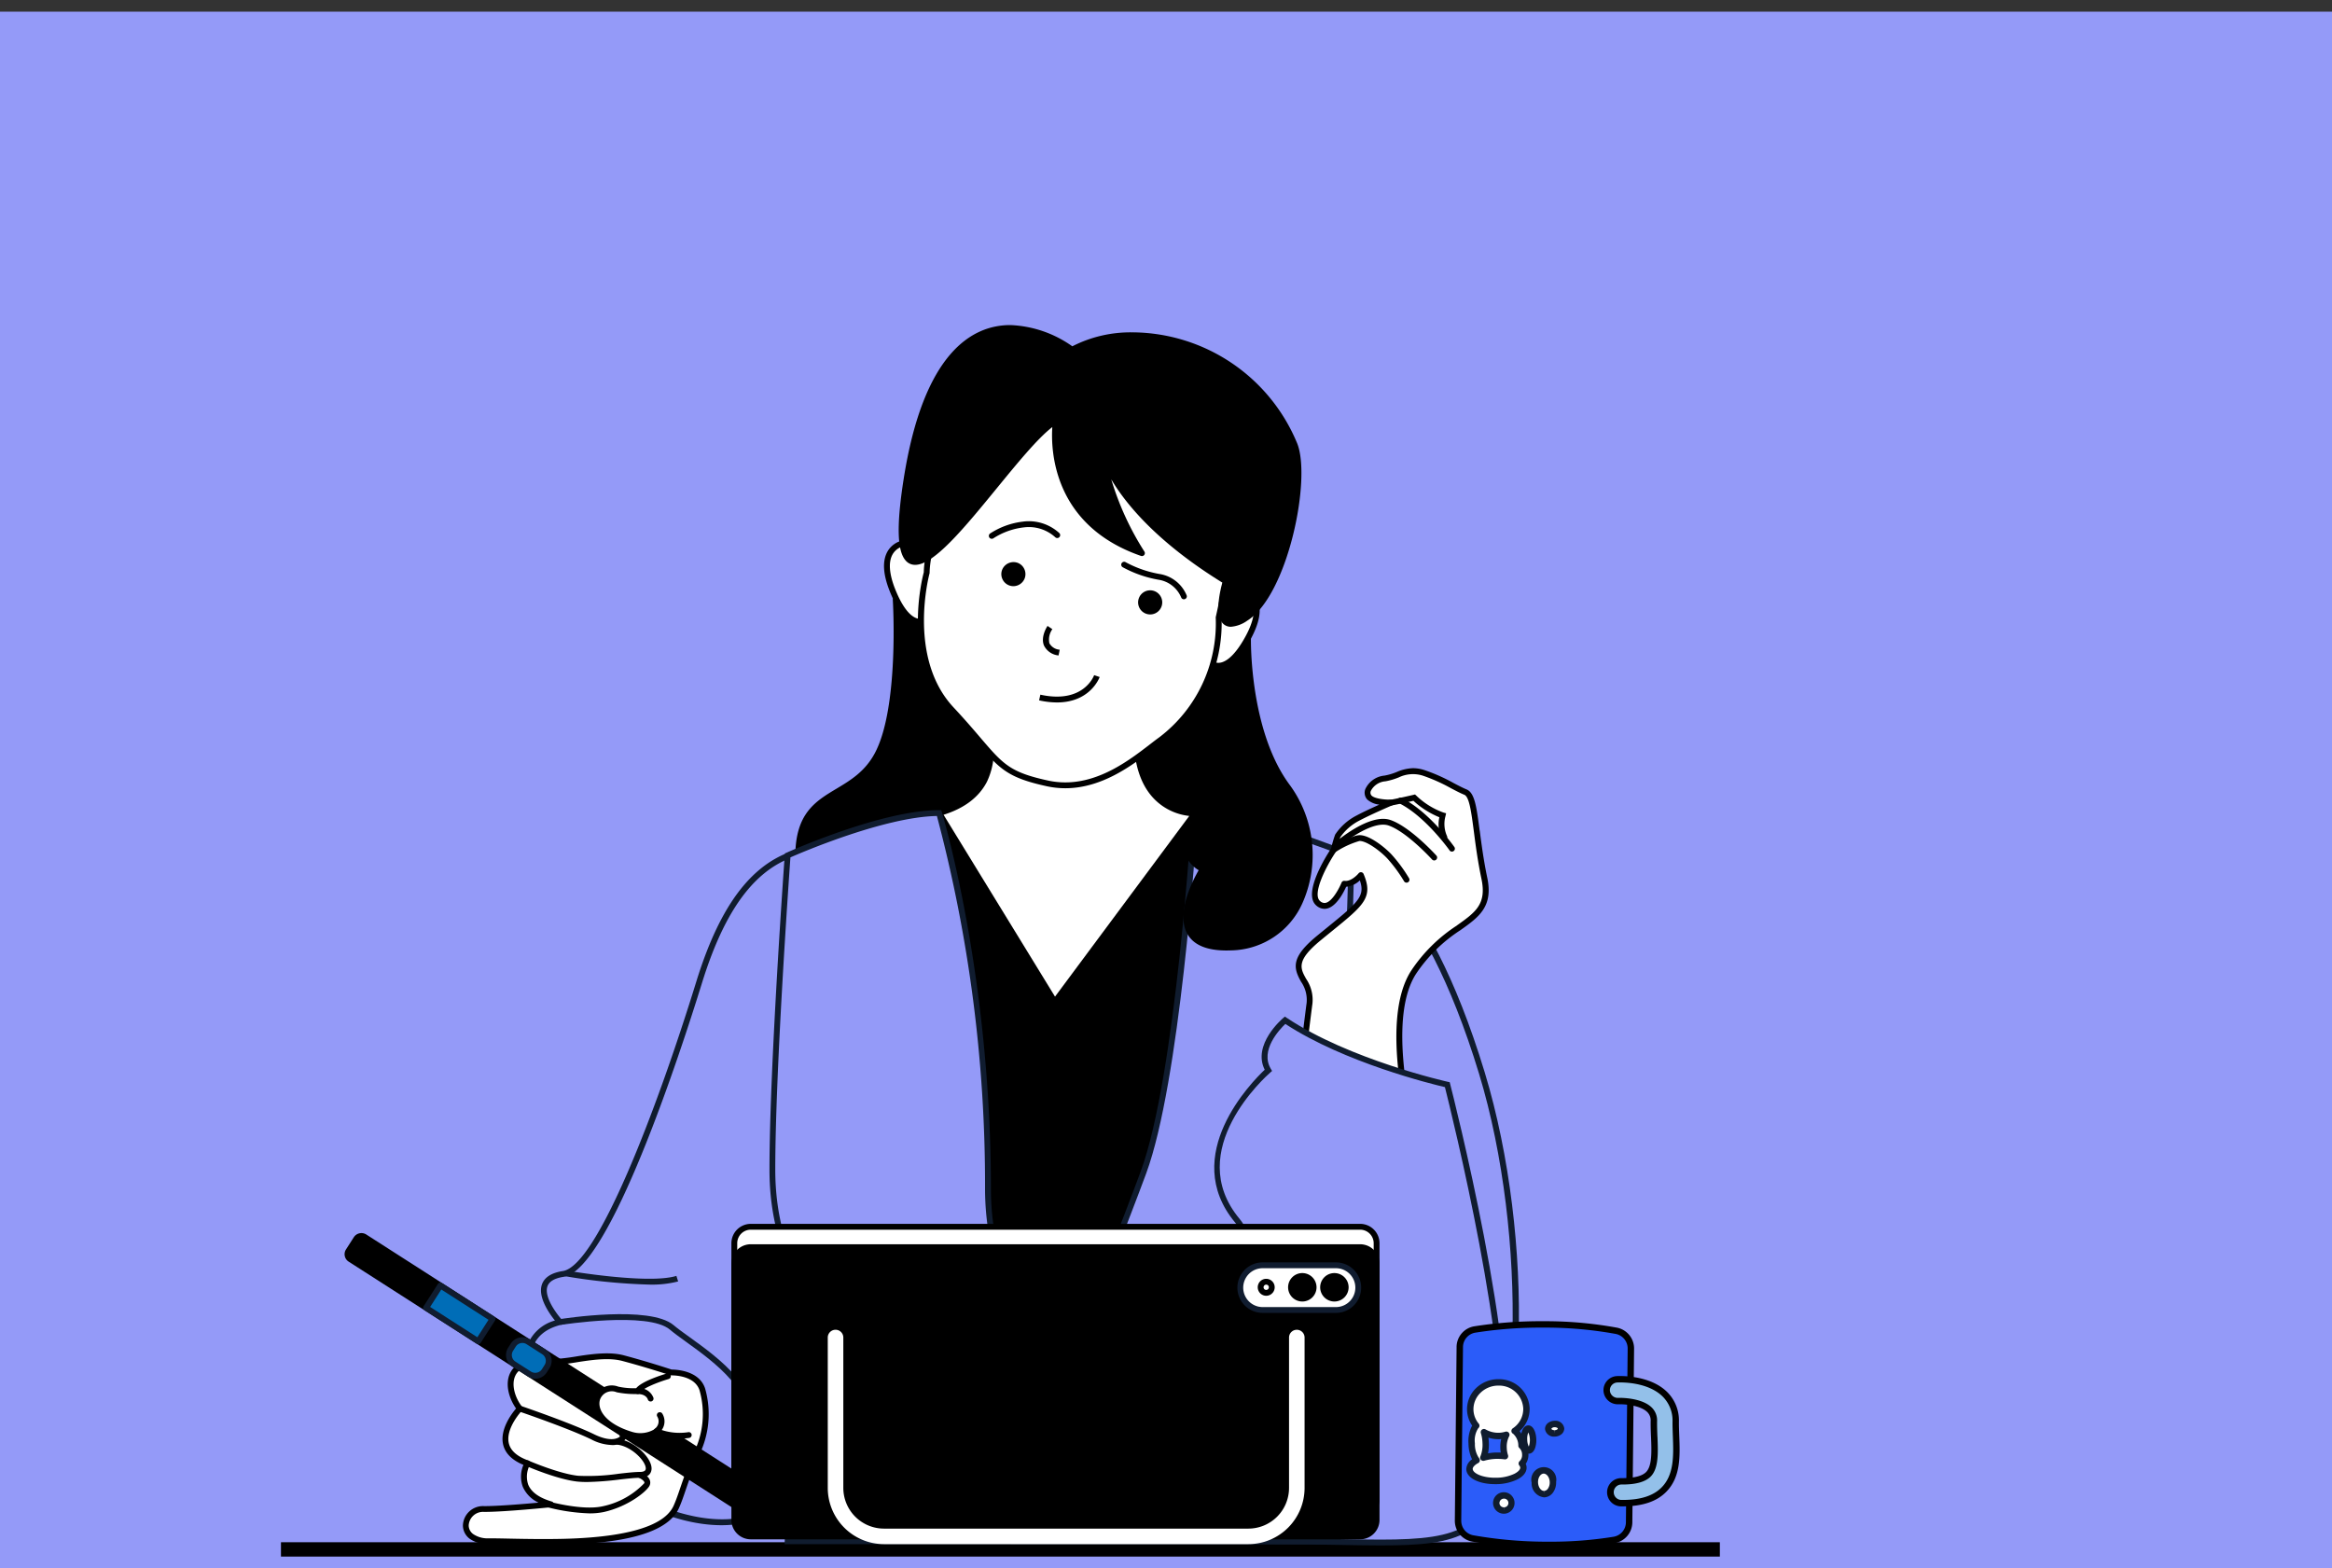 <svg xmlns="http://www.w3.org/2000/svg" xmlns:xlink="http://www.w3.org/1999/xlink" width="400" height="269" viewBox="0 0 400 269">
  <rect x="0" y="0" width="400" height="269" fill="#333333" stroke="none"/>
  <defs>
    <clipPath id="clip-path">
      <rect id="Rectángulo_376146" data-name="Rectángulo 376146" width="260.672" height="267" fill="none"/>
    </clipPath>
  </defs>
  <g id="Grupo_1071928" data-name="Grupo 1071928" transform="translate(-1020 -12811.637)">
    <g id="Grupo_1071924" data-name="Grupo 1071924" transform="translate(210 2921.332)">
      <rect id="Rectángulo_376138" data-name="Rectángulo 376138" width="400" height="267" transform="translate(810 9892.305)" fill="#949af8"/>
    </g>
    <g id="Grupo_1071927" data-name="Grupo 1071927" transform="translate(1054.328 12811.637)">
      <rect id="Rectángulo_376144" data-name="Rectángulo 376144" width="246.807" height="2.46" transform="translate(13.865 264.54)"/>
      <g id="Grupo_1071926" data-name="Grupo 1071926">
        <g id="Grupo_1071925" data-name="Grupo 1071925" clip-path="url(#clip-path)">
          <path id="Trazado_819598" data-name="Trazado 819598" d="M64.679,48.1S65.852,66.664,61.5,74.693s-13.55,5.519-13.55,17.393c0,13.381,20.908,15.724,29.439-1.337s1.17-38.8-12.712-42.65" transform="translate(54.633 54.8)"/>
          <path id="Trazado_819599" data-name="Trazado 819599" d="M65.077,47.882a.5.5,0,0,0-.633.516c.013.184,1.115,18.514-3.119,26.322-1.69,3.117-4.144,4.593-6.523,6.018-3.645,2.182-7.081,4.247-7.081,11.614,0,6.623,5.066,11.251,12.329,11.251,5.736,0,13.495-3.247,18.052-12.363A36.282,36.282,0,0,0,78.835,61C75.791,54.159,70.907,49.5,65.077,47.882M77.209,90.793C72.854,99.5,65.488,102.6,60.05,102.6c-6.675,0-11.33-4.212-11.33-10.249,0-6.8,3.057-8.636,6.6-10.759,2.494-1.493,5.066-3.04,6.889-6.4,3.932-7.259,3.446-22.6,3.277-26.149,5.173,1.69,9.678,6.157,12.438,12.365a35.244,35.244,0,0,1-.712,29.379" transform="translate(54.37 54.534)"/>
          <path id="Trazado_819600" data-name="Trazado 819600" d="M94.594,68.609,90.266,97.935l24.669,82.993c9.683-8.012,10.564-47.149,2.077-75.037C106.754,72.169,94.594,68.609,94.594,68.609" transform="translate(102.842 78.168)" fill="#949af8"/>
          <path id="Trazado_819601" data-name="Trazado 819601" d="M92.5,68.385l-.282.956c.124.039,12.055,3.994,22.086,36.948,8.45,27.762,7.443,66.758-1.921,74.508l.64.77c9.8-8.108,10.945-46.952,2.238-75.569C105.039,72.4,93.011,68.533,92.5,68.385" transform="translate(105.071 77.913)" fill="#101c2f"/>
          <path id="Trazado_819602" data-name="Trazado 819602" d="M55.51,70.611c-3.194,1.521,12.752,96.8,12.752,96.8H99.837l17.258-98.764s-8.467-3.374-26.2-3.374S58.706,69.088,55.51,70.611" transform="translate(62.762 74.362)"/>
          <path id="Trazado_819603" data-name="Trazado 819603" d="M117.539,68.444c-.349-.139-8.756-3.408-26.386-3.408-18.3,0-32.7,4.007-35.6,5.389-.757.359-2.33,1.11,4.9,49.493,3.547,23.74,7.535,47.6,7.575,47.837a.5.5,0,0,0,.494.417h31.574a.5.5,0,0,0,.492-.415l17.258-98.764a.5.5,0,0,0-.3-.55m-17.866,98.73H68.94C62.716,129.93,54.189,73.953,55.982,71.328c2.85-1.356,17.035-5.293,35.17-5.293,15.363,0,23.8,2.574,25.636,3.2Z" transform="translate(62.507 74.097)" fill="#101c2f"/>
          <path id="Trazado_819604" data-name="Trazado 819604" d="M96.261,65.209s-2.676,44.943-8.808,61.589-22.189,55.4-22.189,63.281h56.669s.858-8.089-2.064-27.071,3.211-64.244,3.211-90.528c0,0-17.718-7.272-26.819-7.272" transform="translate(74.357 74.294)" fill="#949af8"/>
          <path id="Trazado_819605" data-name="Trazado 819605" d="M96.527,64.976h-.471l-.024.471c-.032.449-2.745,45.058-8.782,61.443-1.515,4.118-3.684,9.7-5.982,15.617-7.235,18.629-16.24,41.811-16.24,47.837v.5h57.621l.047-.447c.034-.334.828-8.369-2.069-27.2-1.748-11.343-.225-32.37,1.247-52.707.969-13.386,1.97-27.225,1.97-37.744v-.336l-.31-.126c-.727-.3-17.913-7.31-27.009-7.31m24.352,45.444c-1.474,20.392-3,41.479-1.241,52.931,2.5,16.246,2.218,24.555,2.1,26.493H66.046c.473-6.6,9.507-29.865,16.154-46.973,2.3-5.919,4.467-11.51,5.99-15.636,5.746-15.6,8.5-56.373,8.808-61.251,8.354.218,23.494,6.157,25.849,7.1-.021,10.44-1.01,24.11-1.968,37.333" transform="translate(74.09 74.029)" fill="#101c2f"/>
          <path id="Trazado_819606" data-name="Trazado 819606" d="M98.477,51.756C92.185,44.072,65.747,77.392,72.392,81.97s19.639-3.1,16.537,2.067S90.7,91.419,90.7,91.419s-8.859,14.03,4.871,13.437,16.98-17.865,9.747-27.465-6.844-25.636-6.844-25.636" transform="translate(81.267 57.662)"/>
          <path id="Trazado_819607" data-name="Trazado 819607" d="M99.246,52.032a.512.512,0,0,0-.118-.327,3.57,3.57,0,0,0-2.9-1.326c-7.539,0-21.817,17.47-24.6,26.427-.907,2.909-.655,4.873.749,5.84a10.555,10.555,0,0,0,6.151,1.615,36.628,36.628,0,0,0,6.824-.854,20.733,20.733,0,0,1,3.224-.477c.481,0,.588.1.588.1s.081.229-.391,1.014a5.927,5.927,0,0,0-.894,4.876,5.513,5.513,0,0,0,2.4,2.95c-.956,1.649-3.93,7.321-1.962,10.893,1.053,1.91,3.312,2.877,6.707,2.877.27,0,.55-.006.843-.017A13.633,13.633,0,0,0,108.084,97.5a20.325,20.325,0,0,0-2.1-20.142c-7.047-9.345-6.745-25.165-6.741-25.323m7.937,45.037a12.664,12.664,0,0,1-11.364,7.552c-.272.013-.539.021-.8.021-3,0-4.963-.8-5.828-2.362-1.994-3.611,2.156-10.262,2.195-10.331a.491.491,0,0,0,.058-.409.506.506,0,0,0-.267-.31,4.792,4.792,0,0,1-2.355-2.616,4.992,4.992,0,0,1,.8-4.058c.372-.618.753-1.408.406-2.02s-1.183-.608-1.459-.608a21.3,21.3,0,0,0-3.412.5,35.837,35.837,0,0,1-6.636.839,9.58,9.58,0,0,1-5.579-1.442c-1.249-.858-.89-3.042-.37-4.719,2.9-9.315,17.05-25.727,23.652-25.727a2.6,2.6,0,0,1,2.015.828c-.021,1.951.036,16.586,6.944,25.755a19.3,19.3,0,0,1,2,19.111" transform="translate(80.998 57.397)"/>
          <path id="Trazado_819608" data-name="Trazado 819608" d="M55.691,90.905c-4.679,15.134-16.152,48.924-23.3,50.026s-.552,8.254-.552,8.254c-7.706,1.928-7.265,10.307.222,19.376,13.914,16.854,33.953,18.338,37.53,10.085s8.119-40.134,8.119-40.134L75.238,68.1C66.754,69.174,60.37,75.77,55.691,90.905" transform="translate(29.903 77.586)" fill="#949af8"/>
          <path id="Trazado_819609" data-name="Trazado 819609" d="M69.4,178.711c-1.018,2.345-3.521,3.911-7.051,4.411-7.582,1.068-20.084-3.042-29.636-14.616-4.54-5.5-6.542-10.921-5.363-14.515.676-2.052,2.317-3.414,4.876-4.056l.817-.2-.571-.62c-.918-1-3.164-3.977-2.533-5.785.293-.847,1.234-1.4,2.792-1.639,7.93-1.219,20.148-38.863,23.708-50.37,4.4-14.224,10.476-21.361,19.132-22.461l-.126-.991c-9.092,1.155-15.437,8.512-19.962,23.156-6.9,22.354-17.05,48.779-22.9,49.677-1.953.3-3.158,1.074-3.588,2.3-.744,2.133,1.239,4.961,2.229,6.187a7.055,7.055,0,0,0-4.822,4.495c-1.307,3.979.712,9.616,5.543,15.463,8.816,10.682,19.821,15.151,27.85,15.151a19.1,19.1,0,0,0,2.693-.182c3.889-.55,6.675-2.325,7.832-5,3.562-8.224,7.965-38.957,8.151-40.262l-.988-.139c-.045.317-4.567,31.9-8.08,40" transform="translate(29.634 77.321)" fill="#101c2f"/>
          <path id="Trazado_819610" data-name="Trazado 819610" d="M93.13,59.575,67.543,58.467s3.891,11-8.3,14.385L79.1,105.235l24.018-32.342s-9.986.475-9.986-13.317" transform="translate(67.501 66.613)" fill="#fff"/>
          <path id="Trazado_819611" data-name="Trazado 819611" d="M103.264,72.663c-.958,0-9.368-.362-9.368-12.821a.5.5,0,0,0-.479-.5L67.83,58.233a.458.458,0,0,0-.421.2.492.492,0,0,0-.073.464c.015.043,1.536,4.486-.511,8.414C65.5,69.843,63,71.632,59.38,72.64a.5.5,0,0,0-.332.3.509.509,0,0,0,.039.445l19.851,32.383a.508.508,0,0,0,.409.237h.013a.5.5,0,0,0,.406-.2l24.02-32.342a.513.513,0,0,0-.015-.524.608.608,0,0,0-.507-.272M79.4,104.61,60.28,73.416c3.568-1.115,6.067-3.012,7.434-5.648a12.341,12.341,0,0,0,.772-8.5L92.9,60.321c.088,5.338,1.673,9.182,4.711,11.424a9.95,9.95,0,0,0,4.816,1.87Z" transform="translate(67.236 66.344)"/>
          <path id="Trazado_819612" data-name="Trazado 819612" d="M82.862,129.531c0-36.982-8.388-64.34-8.388-64.34-9.841,0-25.971,7.263-25.971,7.263s-2.621,36.11-2.621,53.872,9.608,22.422,6.405,35.237S48.5,190.1,48.5,190.1h95.512c0-3.5-4.371-9.321-4.371-9.321-16.6-16.015-56.782-14.269-56.782-51.25" transform="translate(52.274 74.274)" fill="#949af8"/>
          <path id="Trazado_819613" data-name="Trazado 819613" d="M118.1,168.436c-16.948-7.017-34.471-14.274-34.471-38.638,0-36.636-8.324-64.214-8.41-64.488l-.111-.353H74.74c-9.832,0-25.516,7.011-26.179,7.308l-.27.122-.024.3c-.026.364-2.619,36.33-2.619,53.909,0,8.632,2.231,14.179,4.2,19.074,2.06,5.117,3.842,9.541,2.214,16.041-3.179,12.714-3.793,28.481-3.8,28.641l-.017.518h96.537v-.5c0-3.62-4.289-9.375-4.523-9.678-5.584-5.385-13.636-8.72-22.163-12.252m-68.813,21.43c.137-2.82.922-16.595,3.752-27.916,1.7-6.814-.135-11.375-2.261-16.657-1.932-4.809-4.131-10.262-4.131-18.7,0-16.689,2.349-50.02,2.6-53.537,2.122-.931,16.169-6.929,25.122-7.1a246.229,246.229,0,0,1,8.26,63.837c0,25.032,17.84,32.419,35.085,39.563,8.44,3.493,16.409,6.794,21.8,11.987.036.056,3.861,5.186,4.236,8.519Z" transform="translate(52.009 74.007)" fill="#101c2f"/>
          <path id="Trazado_819614" data-name="Trazado 819614" d="M56.527,111.539s-3.894-1.3-8.219-2.452-8.628.89-14.543.744-5.5,5.023-3.2,7.909c0,0-6.347,6.634,1.3,9.374,0,0-2.914,5.006,4.035,7.043,0,0-7.86.807-11.46.807-3.821,0-4.822,5.528.836,5.528,7.646,0,28.8,1.48,32.118-5.877,1-2.216,1.585-4.9,3.459-9.086a15.375,15.375,0,0,0,1.014-11.105c-1.014-3.029-5.34-2.886-5.34-2.886" transform="translate(24.271 123.881)" fill="#fff"/>
          <path id="Trazado_819615" data-name="Trazado 819615" d="M56.876,111.291c-.563-.186-4.21-1.378-8.174-2.435-2.272-.608-4.993-.31-7.849.128a39.392,39.392,0,0,1-6.217.605h0c-.195,0-.389,0-.588-.006l-.25,0c-2.905,0-4.118,1.26-4.632,2.317-.926,1.93-.152,4.416,1.023,6.069-.777.913-2.822,3.622-2.216,6.2.355,1.5,1.525,2.663,3.481,3.474a5.058,5.058,0,0,0-.116,3.74,5.4,5.4,0,0,0,2.706,2.732c-2.58.24-6.938.6-9.336.6a3.439,3.439,0,0,0-3.637,3.3,2.864,2.864,0,0,0,1.125,2.27,5.352,5.352,0,0,0,3.348.958c.952,0,2.12.024,3.434.049,1.707.034,3.665.073,5.746.073h0c8.825,0,20.848-.652,23.393-6.294.432-.961.785-2,1.194-3.2.561-1.639,1.2-3.5,2.266-5.89a15.915,15.915,0,0,0,1.029-11.467c-.991-2.969-4.685-3.213-5.729-3.226m3.789,14.286c-1.089,2.428-1.759,4.4-2.3,5.975-.4,1.177-.747,2.191-1.162,3.111-2.565,5.684-17.455,5.7-22.435,5.7h-.03c-2.09,0-4.045-.038-5.746-.073-1.322-.026-2.492-.051-3.453-.051a4.373,4.373,0,0,1-2.726-.74,1.848,1.848,0,0,1-.749-1.487,2.454,2.454,0,0,1,2.638-2.3c3.59,0,11.193-.774,11.514-.809a.494.494,0,0,0,.445-.451.5.5,0,0,0-.355-.524c-2.159-.633-3.519-1.613-4.043-2.912a4.342,4.342,0,0,1,.3-3.4.5.5,0,0,0-.263-.721c-1.925-.689-3.057-1.686-3.354-2.959-.605-2.569,2.221-5.571,2.248-5.6a.494.494,0,0,0,.028-.657c-1.157-1.446-1.923-3.748-1.153-5.35.548-1.147,1.838-1.75,3.727-1.75l.227,0c.21.006.409.009.612.009h0A40.763,40.763,0,0,0,41,109.973c2.76-.424,5.331-.715,7.441-.152,4.264,1.136,8.155,2.428,8.194,2.443a1.232,1.232,0,0,0,.252.024c.652,0,3.96.124,4.766,2.546a14.941,14.941,0,0,1-.991,10.744" transform="translate(24.003 123.631)"/>
          <path id="Trazado_819616" data-name="Trazado 819616" d="M36.336,112.832c-1.369-2.576-3.061-3.053-3.134-3.074a.5.5,0,0,0-.61.351.508.508,0,0,0,.347.616c.015,0,1.45.445,2.623,2.783l.122.25.276.024c.056,0,5.4.582,7.107,7.614-.377.312-1.617.969-4.45-.411-4-1.947-12.472-4.835-12.56-4.865a.5.5,0,0,0-.321.946c.086.03,8.5,2.9,12.442,4.818a8,8,0,0,0,3.449.948,2.78,2.78,0,0,0,2.407-1.016l.111-.175-.045-.205c-1.572-6.993-6.527-8.367-7.764-8.6" transform="translate(28.936 125.029)"/>
          <path id="Trazado_819617" data-name="Trazado 819617" d="M86.278,145.124,14.735,99.257a1.008,1.008,0,0,0-1.395.3l-1.361,2.126a1.01,1.01,0,0,0,.3,1.4l71.543,45.867a1.007,1.007,0,0,0,1.395-.306l1.363-2.127a1.007,1.007,0,0,0-.3-1.4" transform="translate(13.463 112.902)"/>
          <path id="Trazado_819618" data-name="Trazado 819618" d="M86.817,144.962,15.274,99.093a1.557,1.557,0,0,0-2.09.458l-1.363,2.127a1.514,1.514,0,0,0,.458,2.088l71.539,45.867a1.527,1.527,0,0,0,.815.24,1.505,1.505,0,0,0,1.275-.7l1.365-2.127a1.516,1.516,0,0,0-.456-2.088m-.387,1.549-1.367,2.127a.516.516,0,0,1-.7.154L12.818,102.924a.516.516,0,0,1-.154-.708l1.363-2.124a.508.508,0,0,1,.706-.156L86.273,145.8a.517.517,0,0,1,.156.708" transform="translate(13.196 112.643)"/>
          <rect id="Rectángulo_376145" data-name="Rectángulo 376145" width="4.548" height="10.625" transform="translate(38.758 224.328) rotate(-57.331)" fill="#006db7"/>
          <path id="Trazado_819619" data-name="Trazado 819619" d="M30.054,108.65l-8.947-5.736a.5.5,0,0,0-.689.152L17.96,106.9a.489.489,0,0,0-.064.374.51.51,0,0,0,.216.317l8.947,5.736a.513.513,0,0,0,.27.077.624.624,0,0,0,.107-.011.5.5,0,0,0,.312-.22l2.458-3.829a.5.5,0,0,0-.152-.689m-2.877,3.56-8.1-5.2,1.915-2.987,8.1,5.194Z" transform="translate(20.375 117.164)" fill="#101c2f"/>
          <path id="Trazado_819620" data-name="Trazado 819620" d="M30.74,109.454l-2.681-1.718a1.842,1.842,0,0,0-2.542.556l-.464.732a1.834,1.834,0,0,0,.554,2.542l2.681,1.718a1.837,1.837,0,0,0,2.539-.556l.466-.732a1.836,1.836,0,0,0-.554-2.542" transform="translate(28.209 122.416)" fill="#006db7"/>
          <path id="Trazado_819621" data-name="Trazado 819621" d="M31.275,109.292,28.6,107.574a2.393,2.393,0,0,0-3.237.708l-.469.729a2.344,2.344,0,0,0,.708,3.235l2.678,1.716a2.335,2.335,0,0,0,3.233-.706l.466-.73a2.336,2.336,0,0,0-.706-3.235m-.135,2.693-.464.732a1.371,1.371,0,0,1-1.855.4l-2.678-1.716a1.325,1.325,0,0,1-.586-.843,1.347,1.347,0,0,1,.182-1.012l.464-.729a1.342,1.342,0,0,1,1.857-.4l2.681,1.718a1.341,1.341,0,0,1,.4,1.851" transform="translate(27.942 122.159)" fill="#101c2f"/>
          <path id="Trazado_819622" data-name="Trazado 819622" d="M42.03,115.372a.486.486,0,0,0-.552.439.5.5,0,0,0,.436.552c2.477.282,4.968,2.886,4.893,4.127-.009.137-.032.554-1.061.554-.892,0-2.118.139-3.534.3a36.853,36.853,0,0,1-6.961.357c-3.25-.317-8.493-2.578-8.549-2.6a.5.5,0,0,0-.4.918c.222.1,5.445,2.347,8.85,2.681.5.045,1.035.068,1.583.068a51.823,51.823,0,0,0,5.588-.428c1.386-.156,2.584-.291,3.419-.291,1.782,0,2.034-1.05,2.06-1.5.107-1.851-2.865-4.843-5.776-5.173" transform="translate(29.629 131.442)"/>
          <path id="Trazado_819623" data-name="Trazado 819623" d="M44.371,118.059a.5.5,0,0,0-.653.272.5.5,0,0,0,.27.655c.312.124.926.488,1.016.8.017.043.026.1-.045.2a13.786,13.786,0,0,1-7.083,3.919c-3.633.832-9.792-.952-9.856-.969a.5.5,0,1,0-.28.961,32.619,32.619,0,0,0,7.851,1.23,11.482,11.482,0,0,0,2.505-.244c4-.918,6.989-3.282,7.7-4.343a1.216,1.216,0,0,0,.167-1.048c-.257-.843-1.369-1.337-1.592-1.429" transform="translate(31.194 134.463)"/>
          <path id="Trazado_819624" data-name="Trazado 819624" d="M38.857,112.9a15.346,15.346,0,0,1-3.485-.287c-4.122-1.207-6.234,5.147,2.345,7.749a5.282,5.282,0,0,0,4.392-.575,10.211,10.211,0,0,0,5.494.646l-3.556-10.091s-4.621,1.35-5.19,2.559" transform="translate(36.209 125.719)" fill="#fff"/>
          <path id="Trazado_819625" data-name="Trazado 819625" d="M47.807,120.209a9.844,9.844,0,0,1-5.209-.6.508.508,0,0,0-.516.038,4.717,4.717,0,0,1-3.951.507c-4.5-1.363-6-3.812-5.492-5.513a2.141,2.141,0,0,1,2.862-1.277,15.675,15.675,0,0,0,3.635.3.5.5,0,0,0,.439-.287c.293-.618,2.755-1.673,4.878-2.293a.5.5,0,0,0-.282-.958c-.749.22-4.309,1.309-5.318,2.541a12.574,12.574,0,0,1-3.072-.267,3.131,3.131,0,0,0-4.1,1.955c-.644,2.156,1.008,5.19,6.159,6.752a5.815,5.815,0,0,0,4.574-.492,11.291,11.291,0,0,0,5.515.582.5.5,0,0,0-.122-.993" transform="translate(35.944 125.451)"/>
          <path id="Trazado_819626" data-name="Trazado 819626" d="M35.356,111.307a.5.5,0,1,0,0,1c1.391,0,1.692.821,1.722.918a.5.5,0,0,0,.479.359.567.567,0,0,0,.135-.017.5.5,0,0,0,.349-.616,2.557,2.557,0,0,0-2.685-1.645" transform="translate(39.711 126.815)"/>
          <path id="Trazado_819627" data-name="Trazado 819627" d="M37.145,113.3a.5.5,0,0,0-.171.685,1.566,1.566,0,0,1-.4,2.062.5.5,0,0,0-.094.7.486.486,0,0,0,.4.2.511.511,0,0,0,.306-.1,2.538,2.538,0,0,0,.65-3.367.5.5,0,0,0-.685-.173" transform="translate(41.441 129.002)"/>
          <path id="Trazado_819628" data-name="Trazado 819628" d="M87.113,47.3c-10.121-1.023-5.609,12.5-5.609,12.5s2.681,2.811,6.523-4.223-.913-8.281-.913-8.281" transform="translate(91.717 53.832)" fill="#fff"/>
          <path id="Trazado_819629" data-name="Trazado 819629" d="M87.431,47.076c-2.79-.287-4.7.432-5.894,2.088-2.657,3.688-.34,10.769-.242,11.069a.483.483,0,0,0,.113.188,2.62,2.62,0,0,0,1.818.71c1.825,0,3.682-1.694,5.507-5.038,1.536-2.815,1.943-5.111,1.2-6.824a3.907,3.907,0,0,0-2.505-2.193m.424,8.54c-2.144,3.928-3.823,4.516-4.627,4.516a1.679,1.679,0,0,1-1.02-.338c-.293-.943-2.043-7.019.143-10.046a4.6,4.6,0,0,1,3.981-1.735c.312,0,.65.021.918.043a2.9,2.9,0,0,1,1.776,1.626c.588,1.395.19,3.446-1.17,5.934" transform="translate(91.449 53.564)"/>
          <path id="Trazado_819630" data-name="Trazado 819630" d="M57.919,43.558s-4.873.685-1.88,8.119,5.982,4.957,5.982,4.957,6.069-12.9-4.1-13.076" transform="translate(62.739 49.627)" fill="#fff"/>
          <path id="Trazado_819631" data-name="Trazado 819631" d="M58.116,43.326a3.966,3.966,0,0,0-2.672,1.885c-.928,1.615-.8,3.943.4,6.919,1.883,4.681,3.868,5.665,5.2,5.665a2.567,2.567,0,0,0,1.566-.511.6.6,0,0,0,.133-.171c.139-.3,3.382-7.3.928-11.244-1.027-1.645-2.867-2.5-5.554-2.542m3.774,13.24a1.648,1.648,0,0,1-.847.229c-.839,0-2.507-.655-4.272-5.04-1.059-2.627-1.219-4.711-.469-6.029a2.983,2.983,0,0,1,1.878-1.4c2.244.039,3.806.736,4.642,2.073,2.007,3.222-.524,9.246-.933,10.17" transform="translate(62.472 49.362)"/>
          <path id="Trazado_819632" data-name="Trazado 819632" d="M111.749,46.614c-.884-6.2-20.281-15.852-29.73-14.376S58.979,50.751,58.78,61.679c0,0-4.037,14.573,4.234,23.432s7.712,10.8,16.441,12.7,15.735-4.781,19.526-7.507c7.394-5.316,10.369-14.738,9.877-20.94,0,0,3.78-16.552,2.892-22.754" transform="translate(65.847 36.557)" fill="#fff"/>
          <path id="Trazado_819633" data-name="Trazado 819633" d="M112.525,46.808C111.665,40.8,94.848,31.854,84.4,31.854a14.164,14.164,0,0,0-2.182.156c-9.734,1.521-23.408,18.8-23.659,29.861-.319,1.189-3.812,15.087,4.366,23.845,1.957,2.1,3.44,3.829,4.632,5.224,3.93,4.593,5.254,6.14,12.074,7.627a15,15,0,0,0,3.209.347c6.369,0,11.614-4.037,15.084-6.707.595-.458,1.14-.877,1.628-1.228a25.621,25.621,0,0,0,10.087-21.31c.308-1.363,3.75-16.785,2.884-22.861m-3.876,22.713a.44.44,0,0,0-.011.15,24.533,24.533,0,0,1-9.668,20.495c-.5.357-1.053.785-1.652,1.247-3.363,2.589-8.444,6.5-14.477,6.5a14,14,0,0,1-3-.325c-6.489-1.414-7.661-2.779-11.531-7.3-1.192-1.4-2.681-3.141-4.655-5.254C55.675,76.487,59.5,62.22,59.541,62.078a.442.442,0,0,0,.019-.126C59.748,51.48,73.181,34.434,82.372,33a13.044,13.044,0,0,1,2.03-.148c9.627,0,26.361,8.7,27.135,14.1.862,6.039-2.85,22.407-2.888,22.572" transform="translate(65.567 36.292)"/>
          <path id="Trazado_819634" data-name="Trazado 819634" d="M85.479,30.029S63.23,12.8,57.069,52.383C51.661,87.113,74.316,47.1,82.7,42.281c0,0-2.856,16.539,14.77,22.645,0,0-5.616-8.371-6.6-16.74,0,0,2.659,10.339,20.97,21.564,0,0-3.175,10.466,3.421,6.33S126.141,52.5,123.63,46.286C116.816,29.4,96.657,23.774,85.479,30.029" transform="translate(64.081 29.962)"/>
          <path id="Trazado_819635" data-name="Trazado 819635" d="M96.112,27.316a21.9,21.9,0,0,0-10.322,2.39,19.677,19.677,0,0,0-10.635-3.641c-6.471,0-14.9,4.6-18.31,26.508-1.211,7.774-1.108,12.171.325,13.841a2.11,2.11,0,0,0,1.675.779c3.237,0,8.493-6.42,14.055-13.217,3.436-4.2,6.974-8.519,9.458-10.414-.259,3.859.049,16.849,15.213,22.1a.5.5,0,0,0,.558-.169.5.5,0,0,0,.024-.58,49.143,49.143,0,0,1-5.684-12.385c2.377,4.028,7.667,10.671,19.055,17.711-.355,1.288-1.288,5.184-.077,6.812a1.859,1.859,0,0,0,1.557.762,5.557,5.557,0,0,0,2.792-1.044c6.968-4.371,11.032-24.3,8.566-30.408a30.764,30.764,0,0,0-28.25-19.049m19.149,48.608c-1.51.948-2.535,1.181-3.014.537-.911-1.23-.062-4.963.34-6.3a.5.5,0,0,0-.218-.571c-17.88-10.962-20.721-21.16-20.747-21.265a.5.5,0,0,0-.483-.368.7.7,0,0,0-.094.006.5.5,0,0,0-.4.546c.774,6.572,4.283,13.031,5.883,15.7-15.5-6.23-13.176-20.938-13.069-21.579a.5.5,0,0,0-.205-.492.5.5,0,0,0-.535-.026c-2.636,1.517-6.5,6.236-10.588,11.231C67.195,59.369,61.607,66.2,58.845,66.2a1.139,1.139,0,0,1-.918-.43c-.819-.958-1.506-4-.1-13.041,2.619-16.787,8.6-25.657,17.326-25.657,5.526,0,10.241,3.588,10.288,3.626a.493.493,0,0,0,.546.039,20.791,20.791,0,0,1,10.123-2.415,29.747,29.747,0,0,1,27.321,18.424c2.308,5.716-1.669,25.109-8.172,29.182" transform="translate(63.813 29.695)"/>
          <path id="Trazado_819636" data-name="Trazado 819636" d="M80.421,47.14A19.242,19.242,0,0,1,74.6,45.11a.5.5,0,0,0-.68.184.5.5,0,0,0,.184.682,19.96,19.96,0,0,0,6.168,2.152,5.026,5.026,0,0,1,3.859,3.023.5.5,0,0,0,.471.327.555.555,0,0,0,.171-.03.5.5,0,0,0,.3-.642,6.036,6.036,0,0,0-4.647-3.667" transform="translate(84.14 51.318)"/>
          <path id="Trazado_819637" data-name="Trazado 819637" d="M77.008,47.567a1.568,1.568,0,1,0,1.568,1.566,1.569,1.569,0,0,0-1.568-1.566" transform="translate(85.951 54.194)"/>
          <path id="Trazado_819638" data-name="Trazado 819638" d="M77.275,47.332A2.069,2.069,0,1,0,79.343,49.4a2.073,2.073,0,0,0-2.069-2.069m0,3.138a1.069,1.069,0,1,1,1.07-1.07,1.074,1.074,0,0,1-1.07,1.07" transform="translate(85.684 53.926)"/>
          <path id="Trazado_819639" data-name="Trazado 819639" d="M69.162,41.845A13.108,13.108,0,0,0,63.45,43.89a.5.5,0,1,0,.582.813,12.183,12.183,0,0,1,5.239-1.863,6.733,6.733,0,0,1,5.338,1.682.5.5,0,0,0,.715-.7,7.745,7.745,0,0,0-6.161-1.981" transform="translate(72.053 47.619)"/>
          <path id="Trazado_819640" data-name="Trazado 819640" d="M66.608,45.4a1.568,1.568,0,1,0,.894,2.028,1.564,1.564,0,0,0-.894-2.028" transform="translate(73.456 51.608)"/>
          <path id="Trazado_819641" data-name="Trazado 819641" d="M67.055,45.2a2.111,2.111,0,0,0-2.674,1.181,2.037,2.037,0,0,0,.034,1.581A2.063,2.063,0,0,0,66.307,49.2h0a2.085,2.085,0,0,0,1.93-1.32A2.077,2.077,0,0,0,67.055,45.2m.248,2.315a1.08,1.08,0,0,1-1.38.61,1.076,1.076,0,0,1-.614-1.382,1.082,1.082,0,0,1,1-.685,1.074,1.074,0,0,1,.995,1.457" transform="translate(73.188 51.346)"/>
          <path id="Trazado_819642" data-name="Trazado 819642" d="M67.481,57.481l-.214.978a14.321,14.321,0,0,0,3.061.357c5.772,0,7.308-4.315,7.327-4.364l-.946-.319c-.017.049-1.774,4.987-9.229,3.348" transform="translate(76.639 61.675)"/>
          <path id="Trazado_819643" data-name="Trazado 819643" d="M68.683,53.17a3.063,3.063,0,0,1,.509-2.426l-.828-.558c-.053.077-1.232,1.851-.61,3.363a3.1,3.1,0,0,0,2.5,1.7l.2-.98a2.2,2.2,0,0,1-1.767-1.1" transform="translate(76.988 57.178)"/>
          <path id="Trazado_819644" data-name="Trazado 819644" d="M116.7,65.424c-1.838-.749-4.17-2.338-7.156-3.29s-4.122.548-6.64.954-3.553,2.321-2.689,3.262,3.755.881,3.755.881S100.3,68.8,98.26,69.883A9.311,9.311,0,0,0,94.8,72.942a23.619,23.619,0,0,0-.685,2.379s-4.869,7.229-2.691,9.161c2.328,2.062,4.493-3.331,4.493-3.331,1.48.21,2.854-1.48,2.854-1.48,1.731,4.08-.184,5.017-7.248,10.827s-.939,6.433-1.57,11.146-1.885,15.538-1.885,15.538c8.8,14.132,20.651,10.774,20.651,10.774s-6.91-22.36-.909-31.63,13.841-8.022,12.139-16.111-1.41-14.04-3.243-14.789" transform="translate(100.336 70.438)" fill="#fff"/>
          <path id="Trazado_819645" data-name="Trazado 819645" d="M119.4,72.3c-.528-4.05-.841-6.495-2.248-7.066-.663-.27-1.418-.67-2.218-1.089a30.05,30.05,0,0,0-4.978-2.216,6.409,6.409,0,0,0-1.981-.334,7.527,7.527,0,0,0-2.779.644,10.257,10.257,0,0,1-2.111.627,4.037,4.037,0,0,0-3.29,2.306,1.727,1.727,0,0,0,.314,1.786,3.714,3.714,0,0,0,2.084.888c-1.219.546-2.79,1.271-3.9,1.865a9.7,9.7,0,0,0-3.678,3.277,20.425,20.425,0,0,0-.7,2.4c-.71,1.065-4.929,7.637-2.561,9.74a2.15,2.15,0,0,0,1.435.595c1.848,0,3.256-2.766,3.712-3.784a3.9,3.9,0,0,0,2.349-1.1c.928,2.676-.227,3.718-5.391,7.913-.614.5-1.275,1.035-1.992,1.626-4.508,3.705-4,5.513-2.7,7.847a5.445,5.445,0,0,1,.958,3.618c-.623,4.659-1.872,15.442-1.885,15.551a.527.527,0,0,0,.071.321c6.157,9.882,13.844,11.358,17.88,11.358a13.4,13.4,0,0,0,3.329-.368.5.5,0,0,0,.3-.244.477.477,0,0,0,.043-.385c-.071-.222-6.773-22.24-.969-31.211a26.333,26.333,0,0,1,7.612-7.488c3.156-2.242,5.648-4.011,4.6-9-.642-3.051-1-5.842-1.294-8.082m-3.883,16.265a27.107,27.107,0,0,0-7.868,7.759c-5.616,8.677-.332,28.023.693,31.527a13.933,13.933,0,0,1-2.559.223c-3.808,0-11.056-1.4-16.939-10.737.163-1.414,1.288-11.035,1.863-15.358a6.371,6.371,0,0,0-1.076-4.236C88.63,95.919,87.9,94.605,92.1,91.148c.712-.586,1.373-1.123,1.981-1.619,5.462-4.435,7.111-5.772,5.412-9.787a.5.5,0,0,0-.849-.12c-.314.392-1.406,1.44-2.4,1.3a.494.494,0,0,0-.535.308c-.364.9-1.682,3.487-2.927,3.487a1.164,1.164,0,0,1-.77-.342c-1.348-1.2.986-5.853,2.777-8.508a.586.586,0,0,0,.071-.163,21.052,21.052,0,0,1,.642-2.272,8.889,8.889,0,0,1,3.254-2.841c2-1.065,5.633-2.619,5.669-2.633a.474.474,0,0,0,.244-.561.556.556,0,0,0-.537-.4c-1.309,0-2.832-.225-3.288-.721a.749.749,0,0,1-.107-.783,3.066,3.066,0,0,1,2.507-1.647,11.418,11.418,0,0,0,2.3-.678,5.612,5.612,0,0,1,4.105-.293,29.5,29.5,0,0,1,4.811,2.148c.826.434,1.6.843,2.306,1.13.866.353,1.2,2.965,1.637,6.27.291,2.259.657,5.07,1.307,8.159.911,4.345-1.01,5.712-4.2,7.978" transform="translate(100.071 70.172)"/>
          <path id="Trazado_819646" data-name="Trazado 819646" d="M105.254,67.387l.1-.462L104.9,66.8a13.129,13.129,0,0,1-4.681-2.924l-.193-.175-.259.06c-.026.009-3,.7-4.236.9a.5.5,0,1,0,.163.984c1.07-.178,3.3-.682,4.052-.858a14.979,14.979,0,0,0,4.454,2.824,5.563,5.563,0,0,0,.43,3.673.485.485,0,0,0,.421.24.492.492,0,0,0,.257-.073.5.5,0,0,0,.171-.685,5.09,5.09,0,0,1-.222-3.384" transform="translate(108.362 72.576)"/>
          <path id="Trazado_819647" data-name="Trazado 819647" d="M100.989,70.188c-1.273-1.314-3.887-3.35-5.528-3.218-1.4.113-4.247,1.872-4.57,2.071a.5.5,0,0,0-.154.689.494.494,0,0,0,.687.158,15.035,15.035,0,0,1,4.116-1.921c1.046-.092,3.3,1.44,4.728,2.916a24.852,24.852,0,0,1,2.942,3.977.5.5,0,0,0,.43.248.511.511,0,0,0,.257-.071.5.5,0,0,0,.175-.685,25.736,25.736,0,0,0-3.083-4.165" transform="translate(103.291 76.294)"/>
          <path id="Trazado_819648" data-name="Trazado 819648" d="M96.738,64.021a.5.5,0,1,0-.447.892c4.46,2.212,8.587,8.01,8.624,8.067a.494.494,0,0,0,.7.12.5.5,0,0,0,.124-.7c-.175-.244-4.311-6.063-9-8.384" transform="translate(109.392 72.881)"/>
          <path id="Trazado_819649" data-name="Trazado 819649" d="M100.622,65.859c-3.568-1.256-9.31,3.684-9.552,3.891a.5.5,0,1,0,.657.755c1.534-1.326,6.05-4.58,8.566-3.705,3.17,1.115,7.408,5.78,7.449,5.825a.5.5,0,0,0,.372.165.481.481,0,0,0,.334-.128.5.5,0,0,0,.041-.706c-.182-.2-4.454-4.9-7.866-6.1" transform="translate(103.563 74.802)"/>
          <path id="Trazado_819650" data-name="Trazado 819650" d="M94.05,81.8s-5.323,4.5-2.867,8.6c0,0-15.555,13.506-5.323,25.785s-20.878,54.989,6.551,54.989,36.431,3.138,38.889-14.462-9.417-63.859-9.417-63.859S105.1,89.17,94.05,81.8" transform="translate(92.045 93.199)" fill="#949af8"/>
          <path id="Trazado_819651" data-name="Trazado 819651" d="M122.55,92.765l-.3-.064c-.167-.038-16.815-3.752-27.664-10.983l-.314-.208-.282.244c-.225.188-5.327,4.578-3.173,8.872-2.137,2.015-14.691,14.678-5.074,26.213,4.058,4.876,1.209,15.215-1.549,25.21-2.807,10.164-5.706,20.677-1.551,26.132,1.96,2.574,5.239,3.825,10.031,3.825,3.949,0,7.558.066,10.746.124,2.651.047,5.074.094,7.28.094h0c13.377,0,19.44-1.431,21.35-15.112,2.443-17.5-8.942-62.156-9.428-64.049Zm8.514,64.21c-1.716,12.284-6.356,14.248-20.366,14.248-2.2,0-4.615-.043-7.265-.092-3.185-.058-6.8-.124-10.761-.124-4.456,0-7.477-1.123-9.235-3.432-3.857-5.062-1.025-15.33,1.718-25.259C87.98,132.069,90.9,121.475,86.5,116.2c-9.8-11.758,4.647-24.551,5.269-25.09l.312-.274-.212-.357c-1.9-3.164,1.474-6.743,2.486-7.71,10.185,6.655,25.077,10.3,27.373,10.84,1.005,3.981,11.646,46.793,9.334,63.369" transform="translate(91.787 92.866)" fill="#101c2f"/>
          <path id="Trazado_819652" data-name="Trazado 819652" d="M51.123,109.317c-1.1-.787-2.041-1.47-2.743-2.062-4.078-3.455-18.927-1.125-19.56-1.025l.16.986c.145-.024,15.02-2.36,18.755.8.732.618,1.688,1.309,2.8,2.112,4.835,3.483,12.141,8.746,10.716,15.647l.976.2c1.56-7.537-6.063-13.028-11.107-16.663" transform="translate(32.836 120.049)" fill="#101c2f"/>
          <path id="Trazado_819653" data-name="Trazado 819653" d="M29.434,101.866l-.173.986a101.9,101.9,0,0,0,14.387,1.433,18.076,18.076,0,0,0,5.006-.537l-.3-.954c-4.775,1.5-18.783-.9-18.924-.928" transform="translate(33.338 116.058)" fill="#101c2f"/>
          <path id="Trazado_819654" data-name="Trazado 819654" d="M150.172,98.363H45.655a2.826,2.826,0,0,0-2.826,2.824V145.15a2.826,2.826,0,0,0,2.826,2.826H150.172A2.825,2.825,0,0,0,153,145.15V101.187a2.824,2.824,0,0,0-2.826-2.824" transform="translate(48.796 112.067)" fill="#fff"/>
          <path id="Trazado_819655" data-name="Trazado 819655" d="M150.437,98.129H45.921a3.328,3.328,0,0,0-3.325,3.325v43.963a3.33,3.33,0,0,0,3.325,3.327H150.437a3.33,3.33,0,0,0,3.327-3.327V101.453a3.328,3.328,0,0,0-3.327-3.325m2.328,47.288a2.33,2.33,0,0,1-2.328,2.328H45.921a2.33,2.33,0,0,1-2.325-2.328V101.453a2.328,2.328,0,0,1,2.325-2.325H150.437a2.328,2.328,0,0,1,2.328,2.325Z" transform="translate(48.531 111.801)"/>
          <path id="Trazado_819656" data-name="Trazado 819656" d="M150.172,100H45.655a2.828,2.828,0,0,0-2.826,2.826v43.963a2.826,2.826,0,0,0,2.826,2.826H150.172A2.825,2.825,0,0,0,153,146.785V102.822A2.826,2.826,0,0,0,150.172,100" transform="translate(48.796 113.928)"/>
          <path id="Trazado_819657" data-name="Trazado 819657" d="M150.437,99.764H45.921a3.328,3.328,0,0,0-3.325,3.325v43.961a3.33,3.33,0,0,0,3.325,3.327H150.437a3.33,3.33,0,0,0,3.327-3.327V103.089a3.328,3.328,0,0,0-3.327-3.325m2.328,47.285a2.33,2.33,0,0,1-2.328,2.328H45.921a2.33,2.33,0,0,1-2.325-2.328V103.089a2.329,2.329,0,0,1,2.325-2.325H150.437a2.33,2.33,0,0,1,2.328,2.325Z" transform="translate(48.531 113.663)"/>
          <path id="Trazado_819658" data-name="Trazado 819658" d="M99.8,101.451H87.231a3.834,3.834,0,0,0,0,7.667H99.8a3.834,3.834,0,0,0,0-7.667" transform="translate(95.016 115.585)" fill="#fff"/>
          <path id="Trazado_819659" data-name="Trazado 819659" d="M100.063,101.217H87.5a4.333,4.333,0,0,0,0,8.666h12.566a4.333,4.333,0,1,0,0-8.666m0,7.667H87.5a3.333,3.333,0,1,1,0-6.666h12.566a3.333,3.333,0,1,1,0,6.666" transform="translate(94.751 115.319)" fill="#101c2f"/>
          <path id="Trazado_819660" data-name="Trazado 819660" d="M91.974,102.308a1.939,1.939,0,1,0,1.938,1.938,1.938,1.938,0,0,0-1.938-1.938" transform="translate(102.58 116.562)"/>
          <path id="Trazado_819661" data-name="Trazado 819661" d="M92.242,102.075a2.439,2.439,0,1,0,2.441,2.437,2.442,2.442,0,0,0-2.441-2.437m0,3.879a1.441,1.441,0,1,1,1.442-1.442,1.444,1.444,0,0,1-1.442,1.442" transform="translate(102.312 116.296)"/>
          <path id="Trazado_819662" data-name="Trazado 819662" d="M89.4,102.308a1.939,1.939,0,1,0,1.94,1.938,1.941,1.941,0,0,0-1.94-1.938" transform="translate(99.65 116.562)"/>
          <path id="Trazado_819663" data-name="Trazado 819663" d="M89.671,102.075a2.439,2.439,0,1,0,2.439,2.437,2.442,2.442,0,0,0-2.439-2.437m0,3.879a1.441,1.441,0,1,1,1.44-1.442,1.442,1.442,0,0,1-1.44,1.442" transform="translate(99.383 116.296)"/>
          <path id="Trazado_819664" data-name="Trazado 819664" d="M85.983,102.769a.954.954,0,1,0,.954.952.951.951,0,0,0-.954-.952" transform="translate(96.878 117.087)" fill="#fff"/>
          <path id="Trazado_819665" data-name="Trazado 819665" d="M86.251,102.535a1.454,1.454,0,1,0,1.455,1.453,1.456,1.456,0,0,0-1.455-1.453m0,1.908a.455.455,0,1,1,.456-.456.456.456,0,0,1-.456.456" transform="translate(96.61 116.82)"/>
          <path id="Trazado_819666" data-name="Trazado 819666" d="M130.778,106.621a1.33,1.33,0,0,0-1.333,1.331v25.8a6.985,6.985,0,0,1-6.978,6.976h-62.5a6.984,6.984,0,0,1-6.974-6.976v-25.8a1.334,1.334,0,0,0-2.668,0v25.8a9.655,9.655,0,0,0,9.642,9.642h62.5a9.654,9.654,0,0,0,9.644-9.642v-25.8a1.331,1.331,0,0,0-1.333-1.331" transform="translate(57.331 121.476)" fill="#fff"/>
          <path id="Trazado_819667" data-name="Trazado 819667" d="M103.726,107.062a73.891,73.891,0,0,1,12.451-.866,68.114,68.114,0,0,1,11.794,1.087,3.091,3.091,0,0,1,2.529,3.066l-.3,29.8a3.09,3.09,0,0,1-2.589,3.016,68.176,68.176,0,0,1-11.811.851,73.971,73.971,0,0,1-12.432-1.115,3.081,3.081,0,0,1-2.512-3.066l.3-29.762a3.077,3.077,0,0,1,2.571-3.012" transform="translate(114.909 120.986)" fill="#2b5cf9"/>
          <path id="Trazado_819668" data-name="Trazado 819668" d="M100.9,110.36l-.3,29.762a3.627,3.627,0,0,0,2.963,3.613,74.544,74.544,0,0,0,12.524,1.121l.785,0A68.046,68.046,0,0,0,127.994,144a3.644,3.644,0,0,0,3.051-3.553l.3-29.8a3.64,3.64,0,0,0-2.978-3.613,68.543,68.543,0,0,0-11.888-1.1l-.847,0a73.523,73.523,0,0,0-11.7.877,3.622,3.622,0,0,0-3.034,3.549m.8,29.775.3-29.762a2.524,2.524,0,0,1,2.114-2.475,72.2,72.2,0,0,1,11.516-.866l.834,0a67.481,67.481,0,0,1,11.7,1.078,2.54,2.54,0,0,1,2.082,2.52l-.3,29.8a2.538,2.538,0,0,1-2.127,2.479,67.221,67.221,0,0,1-10.945.847l-.774,0a73.393,73.393,0,0,1-12.337-1.1,2.524,2.524,0,0,1-2.06-2.518" transform="translate(114.616 120.693)"/>
          <path id="Trazado_819669" data-name="Trazado 819669" d="M106.866,114.545c.428-.015.8.813.836,1.848s-.289,1.887-.717,1.9-.8-.817-.836-1.851.287-1.887.717-1.9" transform="translate(120.935 130.504)" fill="#fff"/>
          <path id="Trazado_819670" data-name="Trazado 819670" d="M106.11,115.211a4.242,4.242,0,0,0-.218,1.545c.034,1.149.483,2.383,1.376,2.383h.028c.257-.009.732-.141,1.029-.924a4.189,4.189,0,0,0,.22-1.542c-.038-1.151-.486-2.385-1.376-2.385-.287.011-.762.141-1.059.924m.881,1.51a2.772,2.772,0,0,1,.188-1.217,3.342,3.342,0,0,1,.077,2.42,2.836,2.836,0,0,1-.265-1.2" transform="translate(120.643 130.21)" fill="#101c2f"/>
          <path id="Trazado_819671" data-name="Trazado 819671" d="M101.777,125.722c.036,1.2,2.139,2.1,4.692,2.017s4.593-1.117,4.555-2.315a1.2,1.2,0,0,0-.28-.676,2,2,0,0,0,.6-1.568,2.053,2.053,0,0,0-.646-1.491,3.159,3.159,0,0,0-1.181-2.522,4.539,4.539,0,0,0,2.028-3.889,4.828,4.828,0,0,0-9.64.31,4.431,4.431,0,0,0,1.035,2.678,4.128,4.128,0,0,0-.785,3.04,4.659,4.659,0,0,0,.849,2.888c-.772.413-1.243.95-1.224,1.527m2.364-1.975a5.709,5.709,0,0,0,.4-2.516,6.937,6.937,0,0,0-.3-1.861,4.97,4.97,0,0,0,2.621.655,5.12,5.12,0,0,0,1.215-.205,4.383,4.383,0,0,0-.466,2.253,4.988,4.988,0,0,0,.24,1.416,9.5,9.5,0,0,0-1.525-.081,8.838,8.838,0,0,0-2.189.34" transform="translate(115.957 126.283)" fill="#fff"/>
          <path id="Trazado_819672" data-name="Trazado 819672" d="M102.679,119.264a.552.552,0,0,0,.494.785.627.627,0,0,0,.156-.021,8.331,8.331,0,0,1,2.049-.321l.263,0a8.96,8.96,0,0,1,1.174.081.544.544,0,0,0,.5-.19.566.566,0,0,0,.1-.524,4.39,4.39,0,0,1-.216-1.264,3.9,3.9,0,0,1,.4-1.966.55.55,0,0,0-.633-.8,4.408,4.408,0,0,1-1.074.186h-.148a4.4,4.4,0,0,1-2.189-.582.547.547,0,0,0-.618.049.56.56,0,0,0-.178.595,6.413,6.413,0,0,1,.274,1.711,5.345,5.345,0,0,1-.349,2.263m1.3-.516a7.54,7.54,0,0,0,.141-1.784,7.305,7.305,0,0,0-.079-.9,5.531,5.531,0,0,0,1.692.267l.18,0c.111,0,.22-.011.329-.024a5.771,5.771,0,0,0-.152,1.538,5.612,5.612,0,0,0,.079.781c-.178-.013-.351-.015-.533-.015l-.3,0a10.214,10.214,0,0,0-1.361.141" transform="translate(116.924 130.534)" fill="#101c2f"/>
          <path id="Trazado_819673" data-name="Trazado 819673" d="M101.518,126.033c.051,1.48,2.12,2.554,4.923,2.554l.338,0a8.475,8.475,0,0,0,3.483-.8c1.063-.539,1.632-1.279,1.6-2.084a1.5,1.5,0,0,0-.148-.6,2.816,2.816,0,0,0-.2-3.374,4.38,4.38,0,0,0-.845-2.246,5.045,5.045,0,0,0,1.714-3.928,5.232,5.232,0,0,0-5.35-4.972l-.184,0a5.459,5.459,0,0,0-3.737,1.617,5,5,0,0,0-1.461,3.7,4.912,4.912,0,0,0,.875,2.64,5.673,5.673,0,0,0-.631,3.081,6.4,6.4,0,0,0,.618,2.713,2.082,2.082,0,0,0-.995,1.7m1.1-.036c-.009-.321.34-.706.935-1.025a.538.538,0,0,0,.289-.409.555.555,0,0,0-.16-.469,4.264,4.264,0,0,1-.685-2.512,3.856,3.856,0,0,1,.569-2.586.554.554,0,0,0,.09-.785,3.866,3.866,0,0,1-.907-2.349,3.912,3.912,0,0,1,1.149-2.888,4.358,4.358,0,0,1,2.986-1.29l.15,0a4.136,4.136,0,0,1,4.253,3.909,3.98,3.98,0,0,1-1.788,3.414.559.559,0,0,0-.242.488.541.541,0,0,0,.3.454,2.734,2.734,0,0,1,.888,2.082.553.553,0,0,0,.193.374,1.525,1.525,0,0,1,.451,1.089,1.453,1.453,0,0,1-.409,1.136.552.552,0,0,0-.075.749.674.674,0,0,1,.169.359c.011.342-.366.744-1,1.068a7.357,7.357,0,0,1-3.019.68l-.306,0c-2.223,0-3.8-.785-3.823-1.491" transform="translate(115.661 125.99)" fill="#101c2f"/>
          <path id="Trazado_819674" data-name="Trazado 819674" d="M108.5,117.9c.856-.03,1.579.86,1.619,1.987a1.845,1.845,0,0,1-1.489,2.084c-.856.03-1.581-.86-1.617-1.985A1.846,1.846,0,0,1,108.5,117.9" transform="translate(121.924 134.32)" fill="#fff"/>
          <path id="Trazado_819675" data-name="Trazado 819675" d="M106.759,120.292a2.386,2.386,0,0,0,2.129,2.52l.06,0a1.94,1.94,0,0,0,1.5-.86,2.916,2.916,0,0,0,.509-1.793,2.148,2.148,0,1,0-4.2.135m1.1-.034c-.028-.807.411-1.5.954-1.519.554,0,1.027.665,1.05,1.455a1.865,1.865,0,0,1-.306,1.117.869.869,0,0,1-.65.4l-.019.55v-.55c-.535,0-1.005-.667-1.029-1.455" transform="translate(121.631 134.027)" fill="#101c2f"/>
          <path id="Trazado_819676" data-name="Trazado 819676" d="M109.16,114.174c.608-.019,1.112.327,1.123.772s-.462.826-1.072.845-1.108-.325-1.123-.772.464-.824,1.072-.845" transform="translate(123.147 130.081)" fill="#fff"/>
          <path id="Trazado_819677" data-name="Trazado 819677" d="M108.343,114.3a1.271,1.271,0,0,0-.511,1.033,1.51,1.51,0,0,0,1.632,1.3l.06,0a1.872,1.872,0,0,0,1.091-.379,1.266,1.266,0,0,0,.513-1.031,1.505,1.505,0,0,0-1.624-1.307,1.948,1.948,0,0,0-1.162.381m.588,1a.2.2,0,0,1,.092-.133.776.776,0,0,1,.449-.145h0c.347,0,.554.158.556.242,0,.034-.036.088-.094.135a.783.783,0,0,1-.447.141l-.032.552v-.552c-.317,0-.526-.158-.526-.24" transform="translate(122.854 129.788)" fill="#101c2f"/>
          <path id="Trazado_819678" data-name="Trazado 819678" d="M105.2,119.9a1.3,1.3,0,1,1-1.281,1.337A1.311,1.311,0,0,1,105.2,119.9" transform="translate(118.4 136.608)" fill="#fff"/>
          <path id="Trazado_819679" data-name="Trazado 819679" d="M103.664,121.552a1.856,1.856,0,0,0,1.874,1.782l.064,0a1.844,1.844,0,1,0-1.938-1.78m1.1-.039a.765.765,0,0,1,.753-.768h0a.744.744,0,1,1,.045,1.487l-.026.552v-.55a.763.763,0,0,1-.777-.721" transform="translate(118.106 136.315)" fill="#101c2f"/>
          <path id="Trazado_819680" data-name="Trazado 819680" d="M114.554,110.6c.539-.028,5.346-.182,8.151,2.516a6.313,6.313,0,0,1,1.913,4.726c-.011.824.021,1.658.058,2.49.124,3.335.257,6.788-2.054,9.165-1.566,1.615-3.966,2.381-7.327,2.351a1.873,1.873,0,0,1,.034-3.746c2.255.021,3.8-.385,4.61-1.215,1.189-1.226,1.093-3.746.993-6.412-.036-.892-.068-1.788-.058-2.672a2.524,2.524,0,0,0-.764-1.985c-1.393-1.343-4.343-1.521-5.376-1.478a1.872,1.872,0,1,1-.18-3.74" transform="translate(128.484 125.994)" fill="#93c0e9"/>
          <path id="Trazado_819681" data-name="Trazado 819681" d="M120.675,120.787c.1,2.548.188,4.95-.839,6.005-.667.689-2.067,1.05-4.043,1.05h-.167a2.422,2.422,0,1,0-.047,4.843h.212c3.414,0,5.872-.824,7.518-2.518,2.475-2.544,2.338-6.112,2.206-9.561-.032-.879-.064-1.684-.056-2.471a6.853,6.853,0,0,0-2.082-5.128c-2.516-2.417-6.456-2.678-8.031-2.678-.261,0-.443.006-.526.011a2.42,2.42,0,0,0-2.3,2.535,2.453,2.453,0,0,0,2.426,2.3l.372-.006c1.237,0,3.62.278,4.7,1.331a2,2,0,0,1,.593,1.585c-.011.89.024,1.8.06,2.7m1.1-.034c-.034-.892-.068-1.782-.058-2.653a3.093,3.093,0,0,0-.931-2.385c-1.611-1.562-4.835-1.641-5.466-1.641l-.314.006H115a1.354,1.354,0,0,1-1.38-1.258,1.327,1.327,0,0,1,1.256-1.384c.077,0,.242-.009.473-.009,1.444,0,5.04.231,7.272,2.37a5.781,5.781,0,0,1,1.741,4.326c-.009.807.024,1.628.053,2.443.124,3.3.252,6.628-1.891,8.833-1.427,1.47-3.63,2.184-6.73,2.184h-.2a1.323,1.323,0,0,1,.015-2.646l.19,0c2.315,0,3.939-.466,4.831-1.382,1.356-1.395,1.256-4.022,1.149-6.807" transform="translate(128.193 125.702)"/>
        </g>
      </g>
    </g>
  </g>
</svg>
